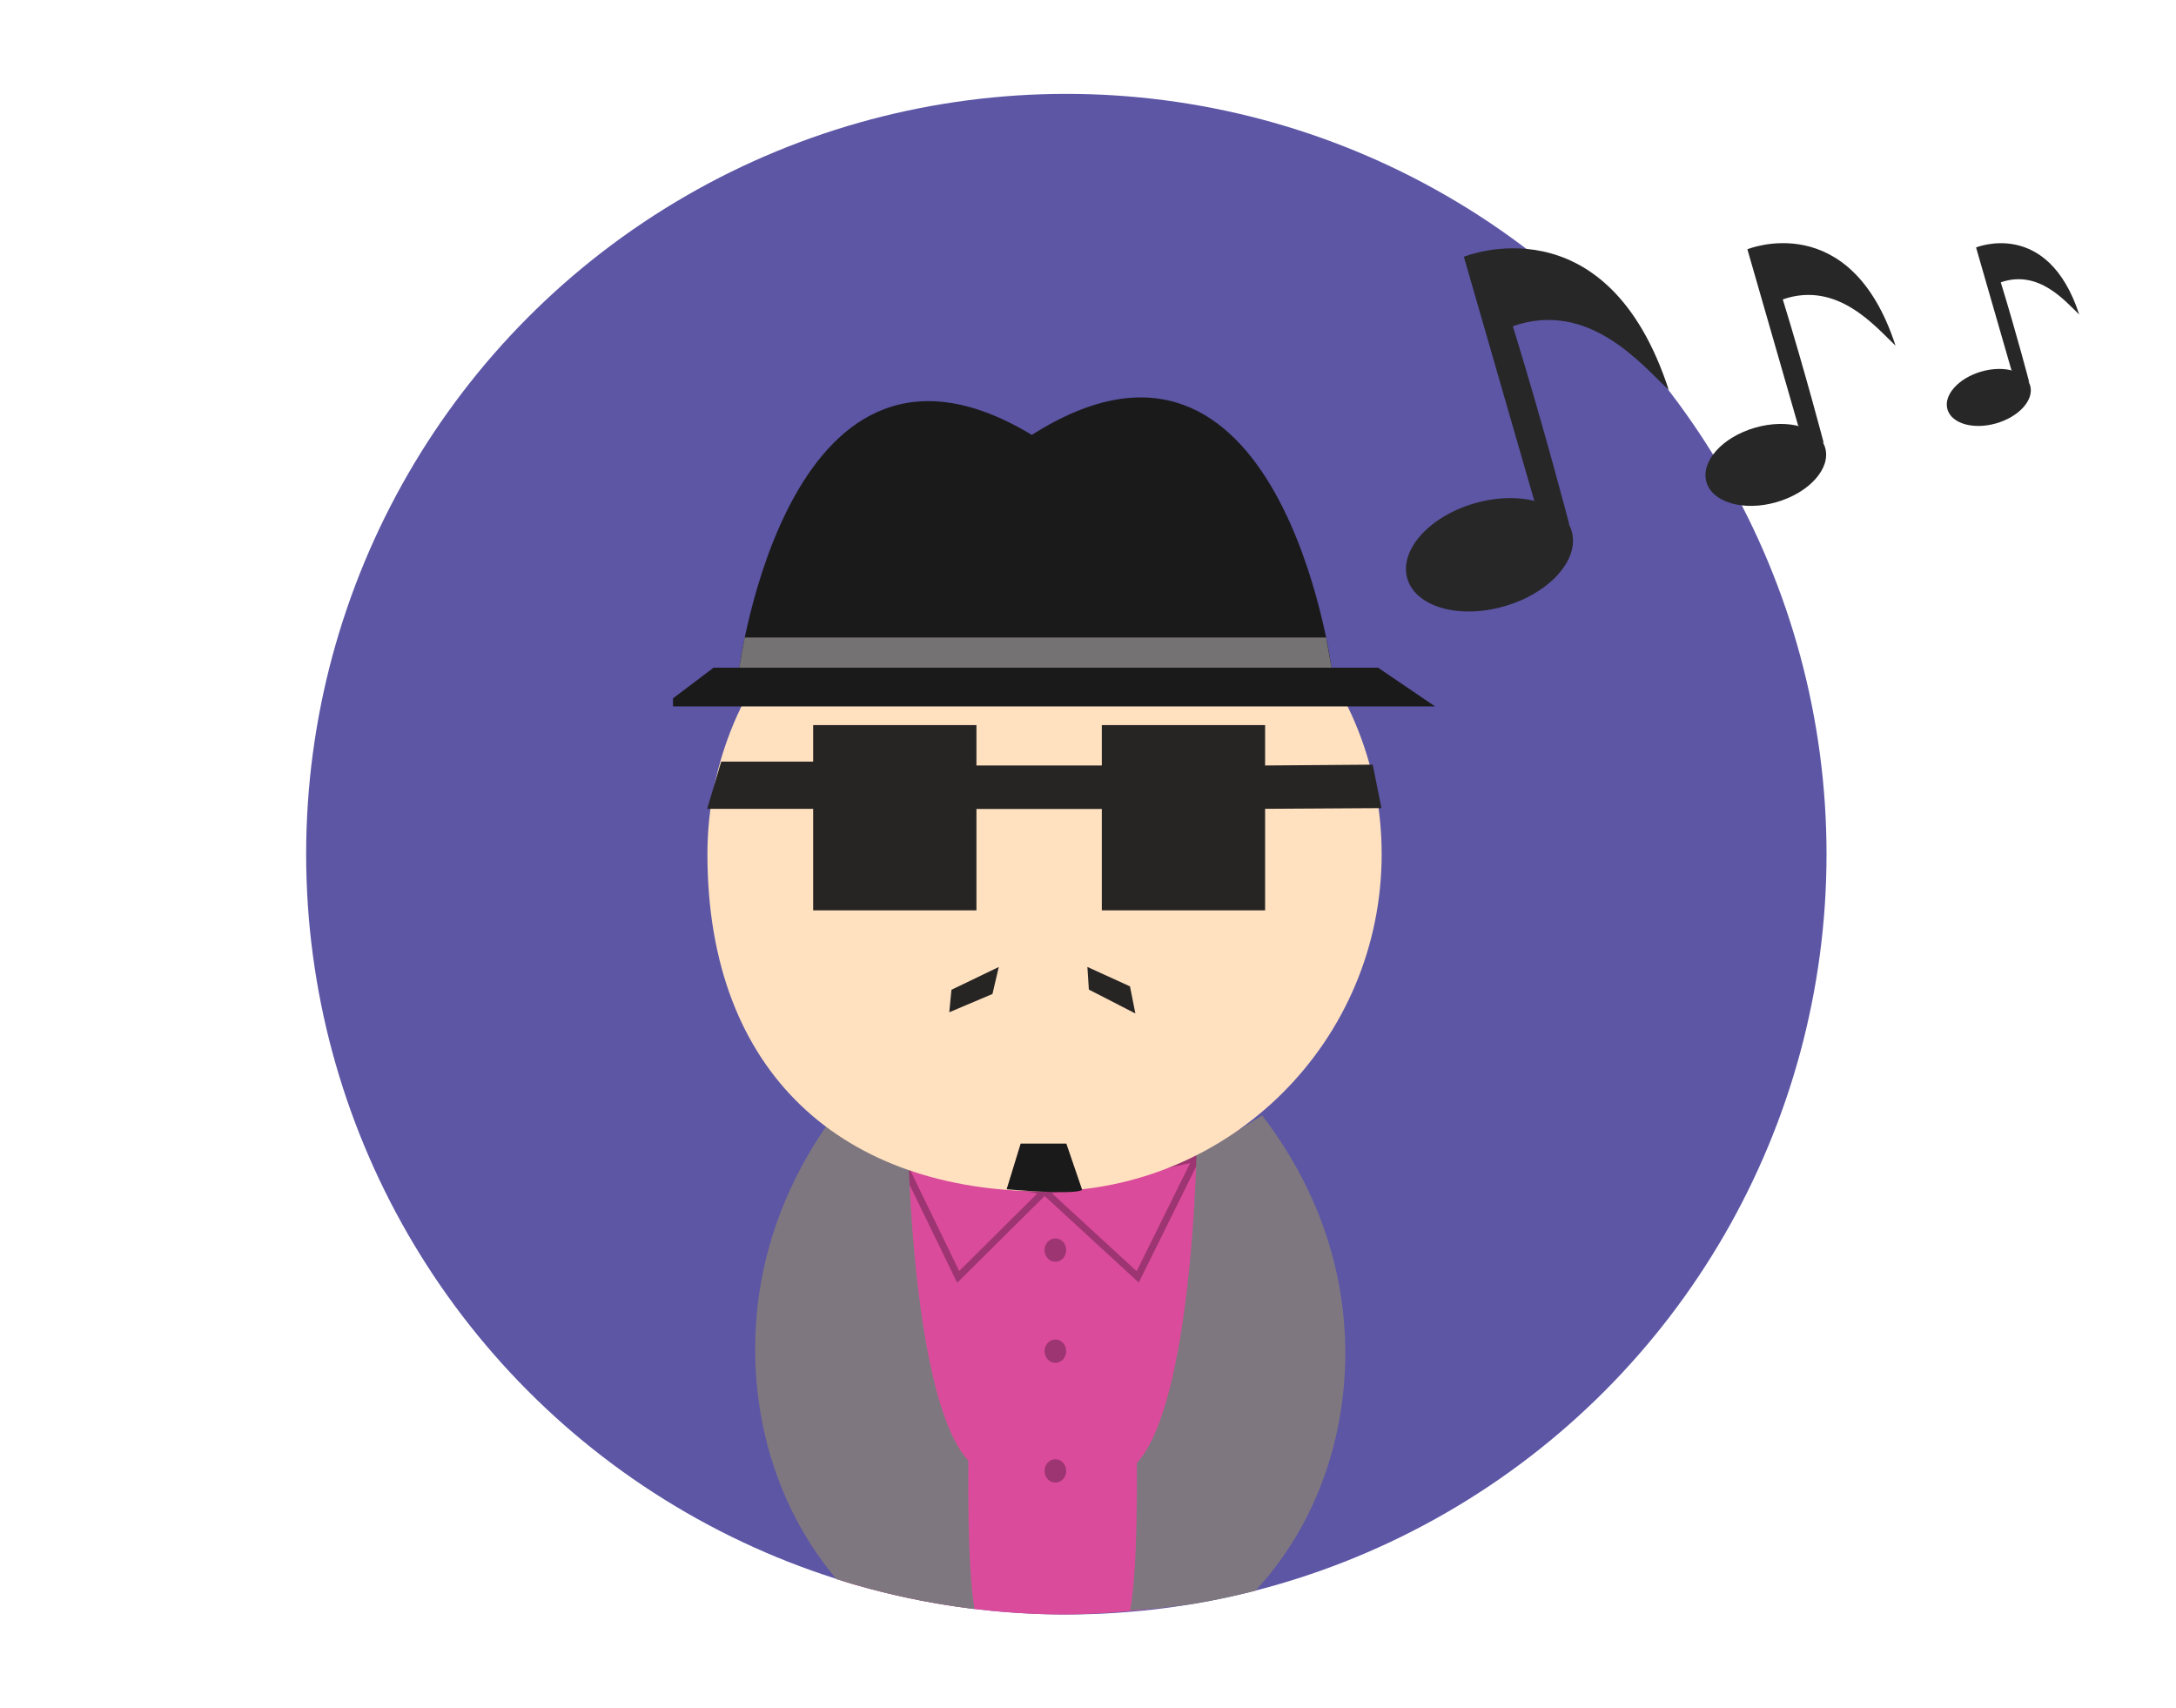 <svg class="svg-music" id="j-rock" xmlns="http://www.w3.org/2000/svg" viewBox="0 0 1567.2 1230.1">
    <style>
        .st10000{fill:#5c56a5}.st101{fill:#ee407f}.st103{display:inline;fill:#a9a8a8}.st104{fill:#db4b9b}.st1005{display:inline;fill:none;stroke:#9c3571;stroke-width:5;stroke-miterlimit:10}.st106,.st107,.st108{display:inline;fill:#9c3571}.st107,.st108{fill:#dbd9d9}.st108{fill:#eaa1c7}.st109{fill:#ee4494}.st109,.st110{display:inline}.st111{fill:#fef8fb}.st112,.st113,.st114{display:inline;stroke-miterlimit:10}.st112{stroke:#ed218e;stroke-width:8;fill:#fef8fb}.st113,.st114{fill:none}.st113{stroke-width:4;stroke:#7dd1e9}.st114{stroke:#000}.st115,.st116,.st117{display:inline;fill:#58595a}.st116,.st117{fill:#d485b8}.st117{fill:#ece830}.st118{fill:none}.st119{fill:#7f777f}.st120,.st121{fill:#ffe1c0}.st122,.st123,.st124{display:inline;fill:#ebe84b}.st123,.st124{fill:#a95aa3}.st124{fill:#7dd1e9}.st126,.st127{fill:#825422}.st127{display:inline;stroke:#825422;stroke-width:7.874;stroke-miterlimit:10}.st128,.st129{fill:#262524;stroke:#262524;stroke-width:5.506;stroke-miterlimit:10}.st129{stroke-width:3.488}.st130{fill:#1b1a1b}.st131{fill:#757273}.st1320{fill:#282728}
    </style>
    <circle class="st10000" cx="768" cy="615.1" r="547.5" id="icon_x5F_circle"/>
    <path class="st104" d="M750 743.8c-110.9 0-200.8 104.1-200.8 232.5 0 63 21.6 120.1 56.7 161.9 50.1 15.5 103.4 24 158.5 24.4 41.4-.2 81.7-5 120.4-14 40.5-42.5 66-104 66-172.3 0-128.4-89.9-232.5-200.8-232.5z" id="j-rock_clothes"/>
    <g id="J-ROCK_COLLAR" class="st102">
        <path class="st1005" d="M752.3 857.8l67.1 61.7 42.3-85.5-109.4 23.8M752.3 857.8l-62.2 61.7-38.7-79.7 100.9 18"/>
    </g>
    <g id="J-ROCK_BUTTONS" class="st102">
        <ellipse class="st106" cx="760.1" cy="900.2" rx="7.8" ry="8.4"/>
        <ellipse class="st106" cx="760.1" cy="973" rx="7.8" ry="8.4"/>
        <ellipse class="st106" cx="760.1" cy="1059.2" rx="7.8" ry="8.4"/>
    </g>
    <g id="vest_j-rock">
        <path class="st118" d="M800.2 1168.7l81.8-18c-25.9 5.5-52.4 9.1-79.5 10.8-1.3 6.2-2.3 7.2-2.3 7.2zM978 877.6c-29.2-32.7-73.9-69.6-73.9-69.6l-5.8 3.6c36.5 42.1 59.1 100.4 59.1 164.7 0 68.3-25.5 129.8-66 172.3 0 0 59.5-50 66-78.1 6.6-28.1 49.9-160.2 20.6-192.9z"/>
        <path class="st119" d="M885.5 817.9l-23.8 13.2s-3.1 179.1-42.9 222.4c.4 67.7-2.7 95.2-4.9 106.2 15.8-1 31.4-2.6 46.7-4.9 14.7-2.5 29.2-5.6 43.5-9.3 39.8-42.5 64.8-103.4 64.8-171 0-64.4-22.6-122.6-59.9-171.3l-23.5 14.7z"/>
        <g>
            <path class="st118" d="M673 1151.3c-20.9-3.4-41.4-7.9-61.5-13.3-39.3-42.1-63.6-100.3-63.6-164.6 0-57 19.1-109.2 50.8-149.6-18.6 10.9-43.2 26-62.9 40.7-36.9 27.5-14.4 164.9-12.5 193.6s56.3 87.9 56.3 87.9l93.5 34.9c.1 0-2.5-3.3-.1-29.6z"/>
        </g>
        <path class="st119" d="M654.1 825.1l-24.3-13.5-24.1-15.1C567.3 846 544 905.3 543.9 970.9c-.2 64.7 22.2 123.4 58.6 166.3 32 10.1 65.2 17.4 99.4 21.5-2.2-12.1-5-40.5-4.5-106.9-40.6-44.2-43.3-226.7-43.3-226.7z"/>
    </g>
    <path class="st121" d="M509.5 615.1c0-134.1 108.7-242.8 242.8-242.8S995.1 481 995.1 615.1 886.4 857.9 752.3 857.9c-143.7 0-242.8-83.6-242.8-242.8z" id="skin"/>
    <g id="eyes">
        <ellipse cx="648.3" cy="591.3" rx="30.8" ry="51"/>
        <ellipse cx="856.2" cy="591.3" rx="30.8" ry="51"/>
    </g>
    <g id="sunglasses_j-rock">
        <path class="st128" d="M796.3 524.9h112.1v127.9H796.3zM588.4 524.9h112.1v127.9H588.4zM700.5 554h95.8v25.8h-95.8zM908.4 554l78-.6 5.2 25.8-83.2.5"/>
        <path class="st128" d="M591 551.2h-69.5l-8.5 28.5h78z"/>
    </g>
    <g id="moustache_j-rock">
        <path class="st129" d="M785.9 711.5l29.4 15.1-3-15.1-27.2-12.4zM686.9 713.9l29.9-14.4-3.5 15-27.6 11.7z"/>
    </g>
    <path class="st130" d="M779.4 856.8L768 823.5h-32.9L725 856.4s49.7 4.4 54.4.4z" id="beard_j-rock"/>
    <g id="HAT">
        <path class="st130" d="M484.7 508.7h548.9l-41.1-27.9H513.9l-29.2 22.1M959 480.8S921.7 200 743.4 313c1.2 2.3 0 167.8 0 167.8H959z"/>
        <path class="st130" d="M531.9 484.5s35.3-281.1 214.4-169.4c-1.1 2.3 1.2 167.8 1.2 167.8l-215.6 1.6z"/>
        <path class="st131" d="M532.4 480.8H959l-3.9-21.7H536.3z"/>
    </g>
    <g id="musical_notes">
        <g class="music_note" id="music_note1">
            <ellipse transform="scale(-1) rotate(-16.086 -2826.746 7592.52)" class="st1320" cx="1073" cy="399.4" rx="61.6" ry="38.6"/>
            <path class="st1320" d="M1105 360.6l-50.7-175.7s102.6-42.3 147.6 96c-19.9-18.7-57.7-65-112.3-46 22.7 73.7 40.7 143 40.7 143"/>
        </g>
        <g class="music_note" id="music_note2">
            <ellipse transform="scale(-1) rotate(-16.086 -2368.804 9000.845)" class="st1320" cx="1272" cy="334.7" rx="44.5" ry="27.9"/>
            <path class="st1320" d="M1295.1 306.6l-36.6-127.1s74.2-30.6 106.7 69.4c-14.4-13.5-41.7-47-81.2-33.3 16.4 53.3 29.5 103.4 29.5 103.4"/>
        </g>
        <g class="music_note" id="music_note3">
            <ellipse transform="scale(-1) rotate(-16.086 -2025.271 10137.473)" class="st1320" cx="1432.6" cy="286.2" rx="31" ry="19.4"/>
            <path class="st1320" d="M1448.7 266.6l-25.5-88.4s51.6-21.3 74.3 48.3c-10-9.4-29-32.7-56.5-23.2 11.4 37.1 20.5 72 20.5 72"/>
        </g>
    </g>
</svg>
